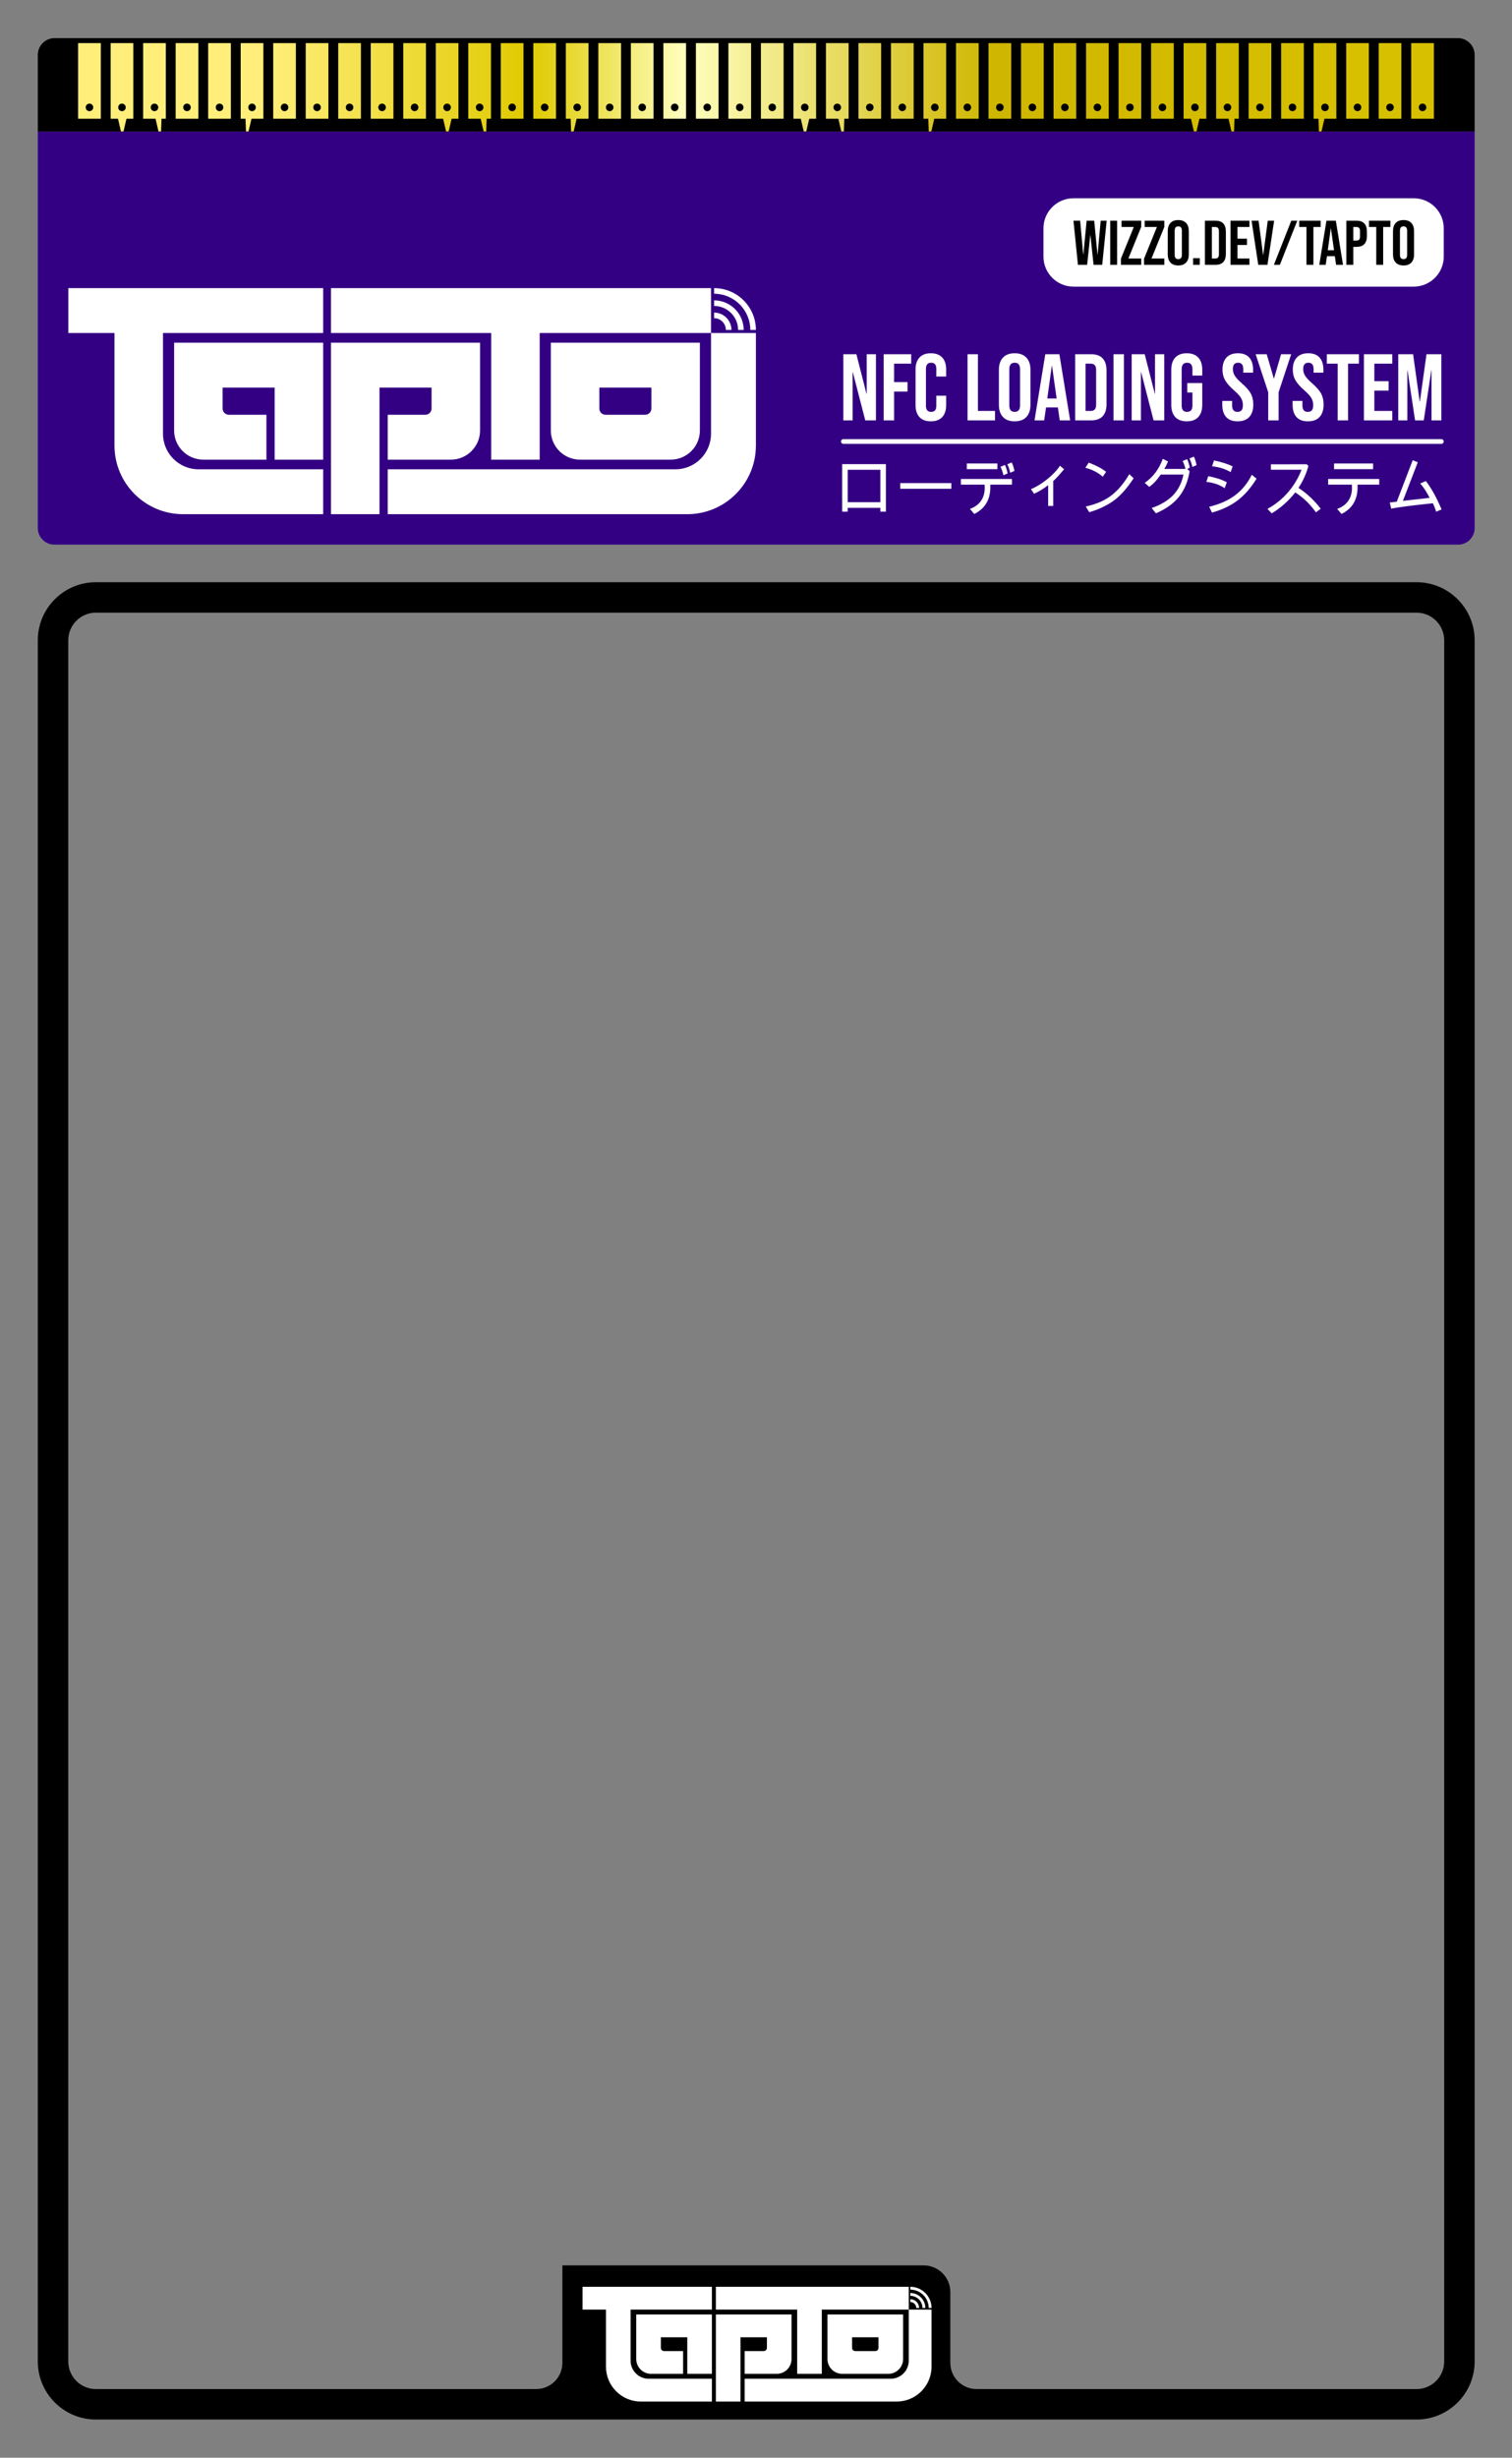 <?xml version="1.0" encoding="UTF-8" standalone="no"?>
<!DOCTYPE svg PUBLIC "-//W3C//DTD SVG 1.1//EN" "http://www.w3.org/Graphics/SVG/1.1/DTD/svg11.dtd">
<svg width="600" height="975" viewBox="0 0 600 975" version="1.1" xmlns="http://www.w3.org/2000/svg" xmlns:xlink="http://www.w3.org/1999/xlink" xml:space="preserve" xmlns:serif="http://www.serif.com/" style="fill-rule:evenodd;clip-rule:evenodd;stroke-linejoin:round;stroke-miterlimit:2;">
    <rect x="0" y="0" width="600" height="975" fill="#808080" stroke="none"/>
    <g id="Label-Edge" serif:id="Label Edge" transform="matrix(1.024,0,0,1.323,-7.167,-305.597)">
        <path d="M593,244.606L593,954.394C593,961.903 585.123,968 575.42,968L24.58,968C14.877,968 7,961.903 7,954.394L7,244.606C7,237.097 14.877,231 24.58,231L575.42,231C585.123,231 593,237.097 593,244.606Z" style="fill:transparent;"/>
    </g>
    <g id="Card-Frame" serif:id="Card Frame" transform="matrix(1,0,0,1,-18.75,-18.654)">
        <g id="Artwork-Area" serif:id="Artwork Area">
            <g transform="matrix(0.973,0,0,0.989,26.941,21.164)">
                <path d="M593,254.308L593,944.692C593,957.556 582.38,968 569.298,968L30.702,968C17.62,968 7,957.556 7,944.692L7,254.308C7,241.444 17.62,231 30.702,231L569.298,231C582.38,231 593,241.444 593,254.308ZM393.554,955.784L569.298,955.784C575.523,955.784 580.577,950.814 580.577,944.692L580.577,254.308C580.577,248.186 575.523,243.216 569.298,243.216L30.702,243.216C24.477,243.216 19.423,248.186 19.423,254.308L19.423,944.692C19.423,950.814 24.477,955.784 30.702,955.784L207.576,955.784L207.576,955.769L210.279,955.769C216.164,955.769 220.941,951.07 220.941,945.283L220.941,906.17L368.285,906.17C374.288,906.17 379.161,910.963 379.161,916.866L379.161,945.283C379.161,951.07 383.939,955.769 389.824,955.769L393.554,955.769L393.554,955.784Z"/>
            </g>
            <g id="Logo" transform="matrix(0.067,0,0,0.067,191.598,818.591)">
                <path d="M2802.55,1735.85L2937.47,1735.85L2937.47,2073.87C2937.47,2187.9 2845.02,2280.34 2730.99,2280.34L1830.71,2280.34L1830.71,2145.43L2695.54,2145.43C2754.64,2145.43 2802.55,2097.52 2802.55,2038.41L2802.55,1735.85ZM2802.55,1735.85L2287.5,1735.85L2287.5,2116.4L2141.68,2116.4L2141.68,1735.85L1660.1,1735.85L1660.1,1600.93L2802.55,1600.93L2802.55,1735.85ZM2811.76,1691.22L2811.76,1674.41C2840.56,1674.41 2863.99,1697.84 2863.99,1726.64L2847.18,1726.64C2847.18,1707.11 2831.29,1691.22 2811.76,1691.22ZM2883.92,1726.65C2883.92,1686.85 2851.55,1654.48 2811.76,1654.48L2811.76,1637.67C2860.82,1637.67 2900.73,1677.59 2900.73,1726.65L2883.92,1726.65ZM2920.66,1726.65C2920.66,1666.6 2871.8,1617.75 2811.76,1617.75L2811.76,1600.93C2881.07,1600.93 2937.47,1657.33 2937.47,1726.65L2920.66,1726.65ZM1636.61,1735.85L1155.02,1735.85L1155.02,2038.42C1155.02,2097.52 1202.93,2145.43 1262.03,2145.43L1636.61,2145.43L1636.61,2280.34L1215.67,2280.34C1101.64,2280.34 1009.2,2187.9 1009.2,2073.87L1009.2,1735.85L870.48,1735.85L870.48,1600.93L1636.61,1600.93L1636.61,1735.85ZM1188.48,1764.88L1636.61,1764.88L1636.61,2116.4L1490.79,2116.4L1490.79,1899.8L1334.3,1899.8L1334.3,1962.82C1334.3,1973.13 1342.65,1981.48 1352.96,1981.48L1465.99,1981.48L1465.99,2116.4L1276.24,2116.4C1227.77,2116.4 1188.48,2077.11 1188.48,2028.63L1188.48,1764.88ZM1660.1,1764.88L2108.23,1764.88L2108.23,2028.63C2108.23,2077.11 2068.93,2116.4 2020.46,2116.4L1830.71,2116.4L1830.71,1981.48L1943.74,1981.48C1954.05,1981.48 1962.41,1973.13 1962.41,1962.82L1962.41,1899.8L1805.92,1899.8L1805.92,2280.34L1660.1,2280.34L1660.1,1764.88ZM2769.09,1764.88L2769.09,2028.63C2769.09,2077.11 2729.8,2116.4 2681.33,2116.4L2408.73,2116.4C2360.26,2116.4 2320.96,2077.11 2320.96,2028.63L2320.96,1764.88L2769.09,1764.88ZM2623.27,1899.8L2466.78,1899.8L2466.78,1962.82C2466.78,1973.13 2475.14,1981.48 2485.45,1981.48L2604.61,1981.48C2614.92,1981.48 2623.27,1973.13 2623.27,1962.82L2623.27,1899.8Z" style="fill:white;"/>
            </g>
        </g>
        <g id="Card-Top" serif:id="Card Top">
            <g id="Header-Background" serif:id="Header Background" transform="matrix(0.973,0,0,5.652,26.941,-121.363)">
                <path d="M593,34L593,61.84C593,62.48 589.98,63 586.261,63L13.739,63C10.02,63 7,62.48 7,61.84L7,34L593,34Z" style="fill:rgb(52,0,131);"/>
            </g>
            <g id="NFC-Loading-System" serif:id="NFC Loading System" transform="matrix(1,0,0,1,2.962,-1.197)">
                <path d="M367.334,222.823L365.14,222.823L365.14,221.322L352.177,221.322L352.177,222.823L349.983,222.823L349.983,203.975L367.334,203.975L367.334,222.823ZM365.14,219.076L365.14,206.222L352.177,206.222L352.177,219.076L365.14,219.076ZM393.295,213.753L373.039,213.753L373.039,211.495L393.295,211.495L393.295,213.753ZM418.343,206.673L416.659,207.406C416.366,206.022 415.979,204.903 415.496,204.049L417.263,203.304C417.714,204.216 418.074,205.339 418.343,206.673ZM411.583,205.977L399.438,205.977L399.438,203.719L411.583,203.719L411.583,205.977ZM415.639,207.674L413.966,208.394C413.666,207.019 413.279,205.904 412.804,205.05L414.571,204.305C415.022,205.217 415.378,206.34 415.639,207.674ZM417.37,212.13L408.748,212.13C408.764,212.325 408.772,212.659 408.772,213.131C408.772,218.103 406.649,221.643 402.403,223.751L400.684,221.749C402.613,221.049 404.073,219.987 405.066,218.563C406.058,217.139 406.554,215.426 406.554,213.424C406.554,212.838 406.538,212.406 406.507,212.13L397.09,212.13L397.09,209.871L417.37,209.871L417.37,212.13ZM438.03,206.002C436.219,208.232 434.788,209.79 433.737,210.677L433.737,220.577L431.72,220.577L431.72,212.325C429.783,213.814 427.921,214.95 426.134,215.731L424.889,213.9C427.016,213.037 429.172,211.725 431.359,209.963C433.545,208.201 435.227,206.421 436.405,204.622L438.03,206.002ZM454.716,207.027L453.412,208.98C451.451,207.28 449.142,206.095 446.486,205.428L447.826,203.377C450.625,204.419 452.922,205.636 454.716,207.027ZM465.651,209.579C462.86,213.818 460.093,216.874 457.349,218.746C454.606,220.618 451.502,222.054 448.039,223.055L446.652,220.797C450.984,219.836 454.459,218.302 457.076,216.195C459.693,214.087 461.97,211.34 463.908,207.955L465.651,209.579ZM490.616,204.378L488.943,205.099C488.643,203.715 488.255,202.6 487.781,201.754L489.548,200.997C489.999,201.908 490.355,203.036 490.616,204.378ZM487.923,205.379L486.927,205.88L487.852,206.82C487.196,210.856 485.797,214.219 483.654,216.909C481.511,219.598 478.455,221.794 474.486,223.495L472.814,221.395C476.427,220.134 479.26,218.435 481.312,216.298C483.363,214.162 484.733,211.438 485.421,208.126L476.384,208.126C474.842,210.38 473.32,212.004 471.818,212.996L470.051,211.397C473.308,209.176 475.696,206.002 477.214,201.876L479.301,202.926C478.843,204.016 478.349,205.001 477.819,205.88L486.204,205.88C485.895,204.586 485.52,203.544 485.077,202.755L486.856,201.998C487.307,202.909 487.662,204.037 487.923,205.379ZM504.93,204.879L504.147,207.149C502.029,205.896 499.566,205.123 496.759,204.83L497.542,202.498C500.657,203.166 503.12,203.959 504.93,204.879ZM514.418,209.749C512.18,213.403 509.662,216.286 506.863,218.398C504.064,220.51 500.688,222.111 496.735,223.202L495.62,220.894C499.74,219.91 503.173,218.386 505.92,216.323C508.668,214.26 510.872,211.552 512.532,208.199L514.418,209.749ZM502.618,211.178L501.764,213.546C499.898,212.203 497.47,211.361 494.482,211.019L495.265,208.748C498.261,209.326 500.712,210.136 502.618,211.178ZM539.881,221.676L537.983,223.104C535.643,219.816 532.907,217.183 529.776,215.206C527.238,218.477 524.127,221.248 520.443,223.519L518.747,221.725C521.807,220.072 524.501,217.912 526.829,215.243C529.158,212.573 530.974,209.558 532.279,206.197L520.111,206.197L520.111,204.049L534.342,204.024L534.995,204.72C534.109,207.918 532.797,210.811 531.057,213.399C534.433,215.613 537.374,218.372 539.881,221.676ZM560.671,205.977L545.17,205.977L545.17,203.719L560.671,203.719L560.671,205.977ZM563.102,212.13L554.48,212.13C554.496,212.325 554.504,212.659 554.504,213.131C554.504,218.103 552.381,221.643 548.135,223.751L546.415,221.749C548.345,221.049 549.805,219.987 550.798,218.563C551.79,217.139 552.286,215.426 552.286,213.424C552.286,212.838 552.27,212.406 552.238,212.13L542.822,212.13L542.822,209.871L563.102,209.871L563.102,212.13ZM587.841,221.944L585.683,222.872C585.39,221.83 584.955,220.707 584.378,219.503C576.219,220.349 570.712,221.057 567.858,221.627L567.277,219.198L570.064,218.88L576.385,202.425L578.401,203.231L572.495,218.551L583.109,217.354C581.757,214.75 580.504,212.858 579.35,211.678L581.603,210.677C583.769,213.477 585.849,217.232 587.841,221.944ZM350.45,195.937C349.933,195.937 349.513,195.517 349.513,195C349.513,194.483 349.933,194.063 350.45,194.063L587.75,194.063C588.267,194.063 588.687,194.483 588.687,195C588.687,195.517 588.267,195.937 587.75,195.937L350.45,195.937ZM350.45,160.375L355.625,160.375L359.637,176.087L359.712,176.087L359.712,160.375L363.387,160.375L363.387,186.625L359.15,186.625L354.2,167.462L354.125,167.462L354.125,186.625L350.45,186.625L350.45,160.375ZM366.462,160.375L377.375,160.375L377.375,164.125L370.587,164.125L370.587,171.438L375.912,171.438L375.912,175.187L370.587,175.187L370.587,186.625L366.462,186.625L366.462,160.375ZM385.175,187C383.2,187 381.694,186.437 380.656,185.313C379.619,184.187 379.1,182.6 379.1,180.55L379.1,166.45C379.1,164.4 379.619,162.812 380.656,161.687C381.694,160.563 383.2,160 385.175,160C387.15,160 388.656,160.563 389.694,161.687C390.731,162.812 391.25,164.4 391.25,166.45L391.25,169.225L387.35,169.225L387.35,166.187C387.35,164.563 386.662,163.75 385.287,163.75C383.912,163.75 383.225,164.563 383.225,166.187L383.225,180.85C383.225,182.45 383.912,183.25 385.287,183.25C386.662,183.25 387.35,182.45 387.35,180.85L387.35,176.838L391.25,176.838L391.25,180.55C391.25,182.6 390.731,184.187 389.694,185.313C388.656,186.437 387.15,187 385.175,187ZM399.725,160.375L403.85,160.375L403.85,182.875L410.637,182.875L410.637,186.625L399.725,186.625L399.725,160.375ZM418.437,187C416.412,187 414.862,186.425 413.787,185.275C412.712,184.125 412.175,182.5 412.175,180.4L412.175,166.6C412.175,164.5 412.712,162.875 413.787,161.725C414.862,160.575 416.412,160 418.437,160C420.462,160 422.012,160.575 423.087,161.725C424.162,162.875 424.7,164.5 424.7,166.6L424.7,180.4C424.7,182.5 424.162,184.125 423.087,185.275C422.012,186.425 420.462,187 418.437,187ZM418.437,183.25C419.862,183.25 420.575,182.387 420.575,180.662L420.575,166.338C420.575,164.612 419.862,163.75 418.437,163.75C417.012,163.75 416.3,164.612 416.3,166.338L416.3,180.662C416.3,182.387 417.012,183.25 418.437,183.25ZM430.587,160.375L436.175,160.375L440.45,186.625L436.325,186.625L435.575,181.412L435.575,181.487L430.887,181.487L430.137,186.625L426.312,186.625L430.587,160.375ZM435.087,177.925L433.25,164.95L433.175,164.95L431.375,177.925L435.087,177.925ZM442.437,160.375L448.737,160.375C450.787,160.375 452.325,160.925 453.35,162.025C454.375,163.125 454.887,164.737 454.887,166.862L454.887,180.138C454.887,182.262 454.375,183.875 453.35,184.975C452.325,186.075 450.787,186.625 448.737,186.625L442.437,186.625L442.437,160.375ZM448.662,182.875C449.337,182.875 449.856,182.675 450.219,182.275C450.581,181.875 450.762,181.225 450.762,180.325L450.762,166.675C450.762,165.775 450.581,165.125 450.219,164.725C449.856,164.325 449.337,164.125 448.662,164.125L446.562,164.125L446.562,182.875L448.662,182.875ZM457.662,160.375L461.787,160.375L461.787,186.625L457.662,186.625L457.662,160.375ZM464.862,160.375L470.037,160.375L474.05,176.087L474.125,176.087L474.125,160.375L477.8,160.375L477.8,186.625L473.562,186.625L468.612,167.462L468.537,167.462L468.537,186.625L464.862,186.625L464.862,160.375ZM486.725,187C484.725,187 483.2,186.431 482.15,185.294C481.1,184.156 480.575,182.525 480.575,180.4L480.575,166.6C480.575,164.475 481.1,162.844 482.15,161.706C483.2,160.569 484.725,160 486.725,160C488.725,160 490.25,160.569 491.3,161.706C492.35,162.844 492.875,164.475 492.875,166.6L492.875,168.85L488.975,168.85L488.975,166.338C488.975,164.612 488.262,163.75 486.837,163.75C485.412,163.75 484.7,164.612 484.7,166.338L484.7,180.7C484.7,182.4 485.412,183.25 486.837,183.25C488.262,183.25 488.975,182.4 488.975,180.7L488.975,175.562L486.912,175.562L486.912,171.812L492.875,171.812L492.875,180.4C492.875,182.525 492.35,184.156 491.3,185.294C490.25,186.431 488.725,187 486.725,187ZM506.9,187C504.9,187 503.387,186.431 502.362,185.294C501.337,184.156 500.825,182.525 500.825,180.4L500.825,178.9L504.725,178.9L504.725,180.7C504.725,182.4 505.437,183.25 506.862,183.25C507.562,183.25 508.094,183.044 508.456,182.631C508.819,182.219 509,181.55 509,180.625C509,179.525 508.75,178.556 508.25,177.719C507.75,176.881 506.825,175.875 505.475,174.7C503.775,173.2 502.587,171.844 501.912,170.631C501.237,169.419 500.9,168.05 500.9,166.525C500.9,164.45 501.425,162.844 502.475,161.706C503.525,160.569 505.05,160 507.05,160C509.025,160 510.519,160.569 511.531,161.706C512.544,162.844 513.05,164.475 513.05,166.6L513.05,167.687L509.15,167.687L509.15,166.338C509.15,165.437 508.975,164.781 508.625,164.369C508.275,163.956 507.762,163.75 507.087,163.75C505.712,163.75 505.025,164.587 505.025,166.262C505.025,167.213 505.281,168.1 505.794,168.925C506.306,169.75 507.237,170.75 508.587,171.925C510.312,173.425 511.5,174.788 512.15,176.012C512.8,177.237 513.125,178.675 513.125,180.325C513.125,182.475 512.594,184.125 511.531,185.275C510.469,186.425 508.925,187 506.9,187ZM519.05,175.45L514.062,160.375L518.45,160.375L521.262,170.012L521.337,170.012L524.15,160.375L528.162,160.375L523.175,175.45L523.175,186.625L519.05,186.625L519.05,175.45ZM534.8,187C532.8,187 531.287,186.431 530.262,185.294C529.237,184.156 528.725,182.525 528.725,180.4L528.725,178.9L532.625,178.9L532.625,180.7C532.625,182.4 533.337,183.25 534.762,183.25C535.462,183.25 535.994,183.044 536.356,182.631C536.719,182.219 536.9,181.55 536.9,180.625C536.9,179.525 536.65,178.556 536.15,177.719C535.65,176.881 534.725,175.875 533.375,174.7C531.675,173.2 530.487,171.844 529.812,170.631C529.137,169.419 528.8,168.05 528.8,166.525C528.8,164.45 529.325,162.844 530.375,161.706C531.425,160.569 532.95,160 534.95,160C536.925,160 538.419,160.569 539.431,161.706C540.444,162.844 540.95,164.475 540.95,166.6L540.95,167.687L537.05,167.687L537.05,166.338C537.05,165.437 536.875,164.781 536.525,164.369C536.175,163.956 535.662,163.75 534.987,163.75C533.612,163.75 532.925,164.587 532.925,166.262C532.925,167.213 533.181,168.1 533.694,168.925C534.206,169.75 535.137,170.75 536.487,171.925C538.212,173.425 539.4,174.788 540.05,176.012C540.7,177.237 541.025,178.675 541.025,180.325C541.025,182.475 540.494,184.125 539.431,185.275C538.369,186.425 536.825,187 534.8,187ZM546.612,164.125L542.3,164.125L542.3,160.375L555.05,160.375L555.05,164.125L550.737,164.125L550.737,186.625L546.612,186.625L546.612,164.125ZM557.037,160.375L568.287,160.375L568.287,164.125L561.162,164.125L561.162,171.063L566.825,171.063L566.825,174.812L561.162,174.812L561.162,182.875L568.287,182.875L568.287,186.625L557.037,186.625L557.037,160.375ZM570.65,160.375L576.537,160.375L579.162,179.162L579.237,179.162L581.862,160.375L587.75,160.375L587.75,186.625L583.85,186.625L583.85,166.75L583.775,166.75L580.775,186.625L577.325,186.625L574.325,166.75L574.25,166.75L574.25,186.625L570.65,186.625L570.65,160.375Z" style="fill:white;"/>
            </g>
            <g id="Logo1" serif:id="Logo" transform="matrix(0.132,0,0,0.132,-69.036,-78.362)">
                <path d="M2802.55,1735.85L2287.5,1735.85L2287.5,2116.4L2141.68,2116.4L2141.68,1735.85L1660.1,1735.85L1660.1,1600.93L2802.55,1600.93L2802.55,1735.85ZM2802.55,1735.85L2937.47,1735.85L2937.47,2073.87C2937.47,2187.9 2845.02,2280.34 2730.99,2280.34L1830.71,2280.34L1830.71,2145.43L2695.54,2145.43C2754.64,2145.43 2802.55,2097.52 2802.55,2038.41L2802.55,1735.85ZM2811.76,1691.22L2811.76,1674.41C2840.56,1674.41 2863.99,1697.84 2863.99,1726.64L2847.18,1726.64C2847.18,1707.11 2831.29,1691.22 2811.76,1691.22ZM2883.92,1726.65C2883.92,1686.85 2851.55,1654.48 2811.76,1654.48L2811.76,1637.67C2860.82,1637.67 2900.73,1677.59 2900.73,1726.65L2883.92,1726.65ZM2920.66,1726.65C2920.66,1666.6 2871.8,1617.75 2811.76,1617.75L2811.76,1600.93C2881.07,1600.93 2937.47,1657.33 2937.47,1726.65L2920.66,1726.65ZM1636.61,1735.85L1155.02,1735.85L1155.02,2038.42C1155.02,2097.52 1202.93,2145.43 1262.03,2145.43L1636.61,2145.43L1636.61,2280.34L1215.67,2280.34C1101.64,2280.34 1009.2,2187.9 1009.2,2073.87L1009.2,1735.85L870.48,1735.85L870.48,1600.93L1636.61,1600.93L1636.61,1735.85ZM1188.48,1764.88L1636.61,1764.88L1636.61,2116.4L1490.79,2116.4L1490.79,1899.8L1334.3,1899.8L1334.3,1962.82C1334.3,1973.13 1342.65,1981.48 1352.96,1981.48L1465.99,1981.48L1465.99,2116.4L1276.24,2116.4C1227.77,2116.4 1188.48,2077.11 1188.48,2028.63L1188.48,1764.88ZM1660.1,1764.88L2108.23,1764.88L2108.23,2028.63C2108.23,2077.11 2068.93,2116.4 2020.46,2116.4L1830.71,2116.4L1830.71,1981.48L1943.74,1981.48C1954.05,1981.48 1962.41,1973.13 1962.41,1962.82L1962.41,1899.8L1805.92,1899.8L1805.92,2280.34L1660.1,2280.34L1660.1,1764.88ZM2769.09,1764.88L2769.09,2028.63C2769.09,2077.11 2729.8,2116.4 2681.33,2116.4L2408.73,2116.4C2360.26,2116.4 2320.96,2077.11 2320.96,2028.63L2320.96,1764.88L2769.09,1764.88ZM2623.27,1899.8L2466.78,1899.8L2466.78,1962.82C2466.78,1973.13 2475.14,1981.48 2485.45,1981.48L2604.61,1981.48C2614.92,1981.48 2623.27,1973.13 2623.27,1962.82L2623.27,1899.8Z" style="fill:white;"/>
            </g>
            <g id="Wizzo.dev-TapTo" serif:id="Wizzo.dev/TapTo" transform="matrix(1,0,0,1,3.809,20.756)">
                <g transform="matrix(1.088,0,0,0.845,167.891,-168.091)">
                    <path d="M386,303.625L386,316.897C386,324.681 381.093,331 375.049,331L250.951,331C244.907,331 240,324.681 240,316.897L240,303.625C240,295.841 244.907,289.522 250.951,289.522L375.049,289.522C381.093,289.522 386,295.841 386,303.625Z" style="fill:white;"/>
                </g>
                <g transform="matrix(0.932,0,0,0.932,327.505,-292.781)">
                    <path d="M121.688,405.83L124.532,405.83L125.847,420.267L125.901,420.267L127.296,405.83L130.517,405.83L131.912,420.267L131.966,420.267L133.281,405.83L135.83,405.83L133.925,424.614L130.248,424.614L128.906,411.948L128.853,411.948L127.511,424.614L123.593,424.614L121.688,405.83ZM137.333,405.83L140.285,405.83L140.285,424.614L137.333,424.614L137.333,405.83ZM141.895,421.985L147.369,408.513L142.163,408.513L142.163,405.83L150.536,405.83L150.536,408.46L145.061,421.931L150.536,421.931L150.536,424.614L141.895,424.614L141.895,421.985ZM151.743,421.985L157.218,408.513L152.012,408.513L152.012,405.83L160.384,405.83L160.384,408.46L154.91,421.931L160.384,421.931L160.384,424.614L151.743,424.614L151.743,421.985ZM166.315,424.883C164.866,424.883 163.756,424.471 162.987,423.648C162.218,422.825 161.833,421.663 161.833,420.16L161.833,410.284C161.833,408.782 162.218,407.619 162.987,406.796C163.756,405.973 164.866,405.561 166.315,405.561C167.764,405.561 168.873,405.973 169.642,406.796C170.412,407.619 170.796,408.782 170.796,410.284L170.796,420.16C170.796,421.663 170.412,422.825 169.642,423.648C168.873,424.471 167.764,424.883 166.315,424.883ZM166.315,422.199C167.335,422.199 167.844,421.582 167.844,420.348L167.844,410.097C167.844,408.862 167.335,408.245 166.315,408.245C165.295,408.245 164.785,408.862 164.785,410.097L164.785,420.348C164.785,421.582 165.295,422.199 166.315,422.199ZM172.621,421.77L175.466,421.77L175.466,424.614L172.621,424.614L172.621,421.77ZM177.666,405.83L182.174,405.83C183.641,405.83 184.742,406.223 185.475,407.01C186.209,407.798 186.575,408.952 186.575,410.472L186.575,419.972C186.575,421.493 186.209,422.646 185.475,423.434C184.742,424.221 183.641,424.614 182.174,424.614L177.666,424.614L177.666,405.83ZM182.121,421.931C182.604,421.931 182.975,421.788 183.234,421.502C183.494,421.215 183.624,420.75 183.624,420.106L183.624,410.338C183.624,409.694 183.494,409.229 183.234,408.943C182.975,408.656 182.604,408.513 182.121,408.513L180.618,408.513L180.618,421.931L182.121,421.931ZM188.561,405.83L196.612,405.83L196.612,408.513L191.513,408.513L191.513,413.478L195.565,413.478L195.565,416.161L191.513,416.161L191.513,421.931L196.612,421.931L196.612,424.614L188.561,424.614L188.561,405.83ZM197.524,405.83L200.503,405.83L202.435,420.401L202.489,420.401L204.421,405.83L207.131,405.83L204.287,424.614L200.369,424.614L197.524,405.83ZM214.43,405.83L216.98,405.83L209.573,424.614L207.024,424.614L214.43,405.83ZM220.898,408.513L217.812,408.513L217.812,405.83L226.936,405.83L226.936,408.513L223.85,408.513L223.85,424.614L220.898,424.614L220.898,408.513ZM229.404,405.83L233.403,405.83L236.462,424.614L233.51,424.614L232.974,420.884L232.974,420.938L229.619,420.938L229.082,424.614L226.345,424.614L229.404,405.83ZM232.625,418.389L231.31,409.104L231.256,409.104L229.968,418.389L232.625,418.389ZM237.884,405.83L242.232,405.83C243.699,405.83 244.799,406.223 245.532,407.01C246.266,407.798 246.633,408.952 246.633,410.472L246.633,412.324C246.633,413.845 246.266,414.998 245.532,415.786C244.799,416.573 243.699,416.966 242.232,416.966L240.836,416.966L240.836,424.614L237.884,424.614L237.884,405.83ZM242.232,414.283C242.715,414.283 243.077,414.149 243.319,413.88C243.56,413.612 243.681,413.156 243.681,412.512L243.681,410.284C243.681,409.64 243.56,409.184 243.319,408.916C243.077,408.647 242.715,408.513 242.232,408.513L240.836,408.513L240.836,414.283L242.232,414.283ZM250.604,408.513L247.518,408.513L247.518,405.83L256.642,405.83L256.642,408.513L253.556,408.513L253.556,424.614L250.604,424.614L250.604,408.513ZM262.224,424.883C260.775,424.883 259.666,424.471 258.896,423.648C258.127,422.825 257.743,421.663 257.743,420.16L257.743,410.284C257.743,408.782 258.127,407.619 258.896,406.796C259.666,405.973 260.775,405.561 262.224,405.561C263.673,405.561 264.782,405.973 265.552,406.796C266.321,407.619 266.706,408.782 266.706,410.284L266.706,420.16C266.706,421.663 266.321,422.825 265.552,423.648C264.782,424.471 263.673,424.883 262.224,424.883ZM262.224,422.199C263.244,422.199 263.754,421.582 263.754,420.348L263.754,410.097C263.754,408.862 263.244,408.245 262.224,408.245C261.204,408.245 260.694,408.862 260.694,410.097L260.694,420.348C260.694,421.582 261.204,422.199 262.224,422.199Z"/>
                </g>
            </g>
            <g id="Pins-Background" serif:id="Pins Background" transform="matrix(0.973,0,0,1.278,26.941,-9.685)">
                <path d="M593,39.22L593,63L7,63L7,39.22C7,36.339 10.072,34 13.855,34L586.145,34C589.928,34 593,36.339 593,39.22Z"/>
            </g>
            <g id="Pins" transform="matrix(1,0,0,1,0.75,-13.246)">
                <path d="M58.001,49L58.001,79.001L49,79.001L49,49L58.001,49ZM53.5,72.999C52.673,72.999 52.001,73.671 52.001,74.501C52.001,75.328 52.673,76 53.5,76C54.328,76 55,75.328 55,74.501C55,73.671 54.328,72.999 53.5,72.999ZM187.025,49L187.025,79.001L178.025,79.001L178.025,49L187.025,49ZM182.524,72.999C181.697,72.999 181.025,73.671 181.025,74.501C181.025,75.328 181.697,76 182.524,76C183.352,76 184.025,75.328 184.025,74.501C184.025,73.671 183.352,72.999 182.524,72.999ZM483.781,49L483.781,79.001L474.78,79.001L474.78,49L483.781,49ZM479.28,72.999C478.453,72.999 477.781,73.671 477.781,74.501C477.781,75.328 478.453,76 479.28,76C480.108,76 480.78,75.328 480.78,74.501C480.78,73.671 480.108,72.999 479.28,72.999ZM328.952,49L328.952,79.001L319.951,79.001L319.951,49L328.952,49ZM324.451,72.999C323.624,72.999 322.952,73.671 322.952,74.501C322.952,75.328 323.624,76 324.451,76C325.279,76 325.951,75.328 325.951,74.501C325.951,73.671 325.279,72.999 324.451,72.999ZM96.708,49L96.708,79.001L87.708,79.001L87.708,49L96.708,49ZM92.207,72.999C91.38,72.999 90.708,73.671 90.708,74.501C90.708,75.328 91.38,76 92.207,76C93.035,76 93.708,75.328 93.708,74.501C93.708,73.671 93.035,72.999 92.207,72.999ZM225.732,49L225.732,79.001L216.732,79.001L216.732,49L225.732,49ZM221.232,72.999C220.405,72.999 219.732,73.671 219.732,74.501C219.732,75.328 220.405,76 221.232,76C222.06,76 222.732,75.328 222.732,74.501C222.732,73.671 222.06,72.999 221.232,72.999ZM522.488,49L522.488,79.001L513.488,79.001L513.488,49L522.488,49ZM517.987,72.999C517.161,72.999 516.488,73.671 516.488,74.501C516.488,75.328 517.161,76 517.987,76C518.815,76 519.488,75.328 519.488,74.501C519.488,73.671 518.815,72.999 517.987,72.999ZM367.659,49L367.659,79.001L358.659,79.001L358.659,49L367.659,49ZM363.158,72.999C362.331,72.999 361.659,73.671 361.659,74.501C361.659,75.328 362.331,76 363.158,76C363.986,76 364.659,75.328 364.659,74.501C364.659,73.671 363.986,72.999 363.158,72.999ZM135.415,49L135.415,79.001L126.415,79.001L126.415,49L135.415,49ZM130.915,72.999C130.088,72.999 129.415,73.671 129.415,74.501C129.415,75.328 130.088,76 130.915,76C131.743,76 132.415,75.328 132.415,74.501C132.415,73.671 131.743,72.999 130.915,72.999ZM264.44,49L264.44,79.001L255.439,79.001L255.439,49L264.44,49ZM259.939,72.999C259.112,72.999 258.44,73.671 258.44,74.501C258.44,75.328 259.112,76 259.939,76C260.767,76 261.439,75.328 261.439,74.501C261.439,73.671 260.767,72.999 259.939,72.999ZM561.196,49L561.196,79.001L552.195,79.001L552.195,49L561.196,49ZM556.695,72.999C555.868,72.999 555.196,73.671 555.196,74.501C555.196,75.328 555.868,76 556.695,76C557.523,76 558.195,75.328 558.195,74.501C558.195,73.671 557.523,72.999 556.695,72.999ZM406.366,49L406.366,79.001L397.366,79.001L397.366,49L406.366,49ZM401.866,72.999C401.039,72.999 400.366,73.671 400.366,74.501C400.366,75.328 401.039,76 401.866,76C402.694,76 403.366,75.328 403.366,74.501C403.366,73.671 402.694,72.999 401.866,72.999ZM161.22,49L161.22,79.001L152.22,79.001L152.22,49L161.22,49ZM156.719,72.999C155.893,72.999 155.22,73.671 155.22,74.501C155.22,75.328 155.893,76 156.719,76C157.547,76 158.22,75.328 158.22,74.501C158.22,73.671 157.547,72.999 156.719,72.999ZM457.976,49L457.976,79.001L448.976,79.001L448.976,49L457.976,49ZM453.475,72.999C452.648,72.999 451.976,73.671 451.976,74.501C451.976,75.328 452.648,76 453.475,76C454.303,76 454.976,75.328 454.976,74.501C454.976,73.671 454.303,72.999 453.475,72.999ZM290.245,49L290.245,79.001L281.244,79.001L281.244,49L290.245,49ZM285.744,72.999C284.917,72.999 284.245,73.671 284.245,74.501C284.245,75.328 284.917,76 285.744,76C286.572,76 287.244,75.328 287.244,74.501C287.244,73.671 286.572,72.999 285.744,72.999ZM587,49L587,79.001L578,79.001L578,49L587,49ZM582.5,72.999C581.673,72.999 581,73.671 581,74.501C581,75.328 581.673,76 582.5,76C583.328,76 584,75.328 584,74.501C584,73.671 583.328,72.999 582.5,72.999ZM432.171,49L432.171,79.001L423.171,79.001L423.171,49L432.171,49ZM427.67,72.999C426.844,72.999 426.171,73.671 426.171,74.501C426.171,75.328 426.844,76 427.67,76C428.498,76 429.171,75.328 429.171,74.501C429.171,73.671 428.498,72.999 427.67,72.999ZM109.611,49L109.611,79.001L100.61,79.001L100.61,49L109.611,49ZM105.11,72.999C104.283,72.999 103.611,73.671 103.611,74.501C103.611,75.328 104.283,76 105.11,76C105.938,76 106.61,75.328 106.61,74.501C106.61,73.671 105.938,72.999 105.11,72.999ZM238.635,49L238.635,79.001L229.634,79.001L229.634,49L238.635,49ZM234.134,72.999C233.307,72.999 232.635,73.671 232.635,74.501C232.635,75.328 233.307,76 234.134,76C234.962,76 235.634,75.328 235.634,74.501C235.634,73.671 234.962,72.999 234.134,72.999ZM535.391,49L535.391,79.001L526.39,79.001L526.39,49L535.391,49ZM530.89,72.999C530.063,72.999 529.391,73.671 529.391,74.501C529.391,75.328 530.063,76 530.89,76C531.718,76 532.39,75.328 532.39,74.501C532.39,73.671 531.718,72.999 530.89,72.999ZM380.562,49L380.562,79.001L371.561,79.001L371.561,49L380.562,49ZM376.061,72.999C375.234,72.999 374.562,73.671 374.562,74.501C374.562,75.328 375.234,76 376.061,76C376.889,76 377.561,75.328 377.561,74.501C377.561,73.671 376.889,72.999 376.061,72.999ZM148.318,49L148.318,79.001L139.317,79.001L139.317,49L148.318,49ZM143.817,72.999C142.99,72.999 142.318,73.671 142.318,74.501C142.318,75.328 142.99,76 143.817,76C144.645,76 145.317,75.328 145.317,74.501C145.317,73.671 144.645,72.999 143.817,72.999ZM277.342,49L277.342,79.001L268.342,79.001L268.342,49L277.342,49ZM272.841,72.999C272.014,72.999 271.342,73.671 271.342,74.501C271.342,75.328 272.014,76 272.841,76C273.669,76 274.342,75.328 274.342,74.501C274.342,73.671 273.669,72.999 272.841,72.999ZM574.098,49L574.098,79.001L565.097,79.001L565.097,49L574.098,49ZM569.597,72.999C568.77,72.999 568.098,73.671 568.098,74.501C568.098,75.328 568.77,76 569.597,76C570.425,76 571.097,75.328 571.097,74.501C571.097,73.671 570.425,72.999 569.597,72.999ZM419.269,49L419.269,79.001L410.268,79.001L410.268,49L419.269,49ZM414.768,72.999C413.941,72.999 413.269,73.671 413.269,74.501C413.269,75.328 413.941,76 414.768,76C415.596,76 416.268,75.328 416.268,74.501C416.268,73.671 415.596,72.999 414.768,72.999ZM174.123,49L174.123,79.001L165.122,79.001L165.122,49L174.123,49ZM169.622,72.999C168.795,72.999 168.123,73.671 168.123,74.501C168.123,75.328 168.795,76 169.622,76C170.45,76 171.122,75.328 171.122,74.501C171.122,73.671 170.45,72.999 169.622,72.999ZM470.879,49L470.879,79.001L461.878,79.001L461.878,49L470.879,49ZM466.378,72.999C465.551,72.999 464.879,73.671 464.879,74.501C464.879,75.328 465.551,76 466.378,76C467.206,76 467.878,75.328 467.878,74.501C467.878,73.671 467.206,72.999 466.378,72.999ZM316.049,49L316.049,79.001L307.049,79.001L307.049,49L316.049,49ZM311.549,72.999C310.722,72.999 310.049,73.671 310.049,74.501C310.049,75.328 310.722,76 311.549,76C312.377,76 313.049,75.328 313.049,74.501C313.049,73.671 312.377,72.999 311.549,72.999ZM303.147,49L303.147,79.001L294.146,79.001L294.146,49L303.147,49ZM298.646,72.999C297.819,72.999 297.147,73.671 297.147,74.501C297.147,75.328 297.819,76 298.646,76C299.474,76 300.146,75.328 300.146,74.501C300.146,73.671 299.474,72.999 298.646,72.999ZM445.074,49L445.074,79.001L436.073,79.001L436.073,49L445.074,49ZM440.573,72.999C439.746,72.999 439.074,73.671 439.074,74.501C439.074,75.328 439.746,76 440.573,76C441.401,76 442.073,75.328 442.073,74.501C442.073,73.671 441.401,72.999 440.573,72.999ZM64.821,79L61.903,79L61.903,49L70.903,49L70.903,79L68.187,79L67.015,84.044L65.993,84.044L64.821,79ZM66.403,73C65.575,73 64.903,73.672 64.903,74.5C64.903,75.328 65.575,76 66.403,76C67.231,76 67.903,75.328 67.903,74.5C67.903,73.672 67.231,73 66.403,73ZM193.845,79L190.927,79L190.927,49L199.927,49L199.927,79L197.211,79L196.039,84.044L195.017,84.044L193.845,79ZM195.427,73C194.599,73 193.927,73.672 193.927,74.5C193.927,75.328 194.599,76 195.427,76C196.255,76 196.927,75.328 196.927,74.5C196.927,73.672 196.255,73 195.427,73ZM490.601,79L487.683,79L487.683,49L496.683,49L496.683,79L493.967,79L492.795,84.044L491.773,84.044L490.601,79ZM492.183,73C491.355,73 490.683,73.672 490.683,74.5C490.683,75.328 491.355,76 492.183,76C493.011,76 493.683,75.328 493.683,74.5C493.683,73.672 493.011,73 492.183,73ZM335.772,79L332.854,79L332.854,49L341.854,49L341.854,79L339.138,79L337.966,84.044L336.944,84.044L335.772,79ZM337.354,73C336.526,73 335.854,73.672 335.854,74.5C335.854,75.328 336.526,76 337.354,76C338.182,76 338.854,75.328 338.854,74.5C338.854,73.672 338.182,73 337.354,73ZM115.431,79L113.513,79L113.513,49L122.513,49L122.513,79L117.797,79L116.625,84.044L115.603,84.044L115.431,79ZM118.013,73C117.185,73 116.513,73.672 116.513,74.5C116.513,75.328 117.185,76 118.013,76C118.841,76 119.513,75.328 119.513,74.5C119.513,73.672 118.841,73 118.013,73ZM244.455,79L242.537,79L242.537,49L251.537,49L251.537,79L246.821,79L245.649,84.044L244.627,84.044L244.455,79ZM247.037,73C246.209,73 245.537,73.672 245.537,74.5C245.537,75.328 246.209,76 247.037,76C247.865,76 248.537,75.328 248.537,74.5C248.537,73.672 247.865,73 247.037,73ZM541.211,79L539.293,79L539.293,49L548.293,49L548.293,79L543.577,79L542.405,84.044L541.383,84.044L541.211,79ZM543.793,73C542.965,73 542.293,73.672 542.293,74.5C542.293,75.328 542.965,76 543.793,76C544.621,76 545.293,75.328 545.293,74.5C545.293,73.672 544.621,73 543.793,73ZM386.382,79L384.464,79L384.464,49L393.464,49L393.464,79L388.748,79L387.576,84.044L386.554,84.044L386.382,79ZM388.964,73C388.136,73 387.464,73.672 387.464,74.5C387.464,75.328 388.136,76 388.964,76C389.792,76 390.464,75.328 390.464,74.5C390.464,73.672 389.792,73 388.964,73ZM79.723,79L74.805,79L74.805,49L83.805,49L83.805,79L82.089,79L81.917,84.044L80.895,84.044L79.723,79ZM79.305,73C78.477,73 77.805,73.672 77.805,74.5C77.805,75.328 78.477,76 79.305,76C80.133,76 80.805,75.328 80.805,74.5C80.805,73.672 80.133,73 79.305,73ZM208.748,79L203.83,79L203.83,49L212.83,49L212.83,79L211.114,79L210.942,84.044L209.92,84.044L208.748,79ZM208.33,73C207.502,73 206.83,73.672 206.83,74.5C206.83,75.328 207.502,76 208.33,76C209.158,76 209.83,75.328 209.83,74.5C209.83,73.672 209.158,73 208.33,73ZM505.504,79L500.586,79L500.586,49L509.586,49L509.586,79L507.87,79L507.698,84.044L506.676,84.044L505.504,79ZM505.086,73C504.258,73 503.586,73.672 503.586,74.5C503.586,75.328 504.258,76 505.086,76C505.914,76 506.586,75.328 506.586,74.5C506.586,73.672 505.914,73 505.086,73ZM350.674,79L345.756,79L345.756,49L354.756,49L354.756,79L353.04,79L352.868,84.044L351.846,84.044L350.674,79ZM350.256,73C349.428,73 348.756,73.672 348.756,74.5C348.756,75.328 349.428,76 350.256,76C351.084,76 351.756,75.328 351.756,74.5C351.756,73.672 351.084,73 350.256,73Z" style="fill:url(#_Linear1);"/>
            </g>
        </g>
    </g>
    <defs>
        <linearGradient id="_Linear1" x1="0" y1="0" x2="1" y2="0" gradientUnits="userSpaceOnUse" gradientTransform="matrix(-441.145,5.40247e-14,-5.40247e-14,-441.145,563.077,50.047)"><stop offset="0" style="stop-color:rgb(215,192,0);stop-opacity:1"/><stop offset="0.34" style="stop-color:rgb(207,182,0);stop-opacity:1"/><stop offset="0.62" style="stop-color:rgb(255,255,191);stop-opacity:1"/><stop offset="0.76" style="stop-color:rgb(224,202,0);stop-opacity:1"/><stop offset="1" style="stop-color:rgb(255,239,122);stop-opacity:1"/></linearGradient>
    </defs>
</svg>
